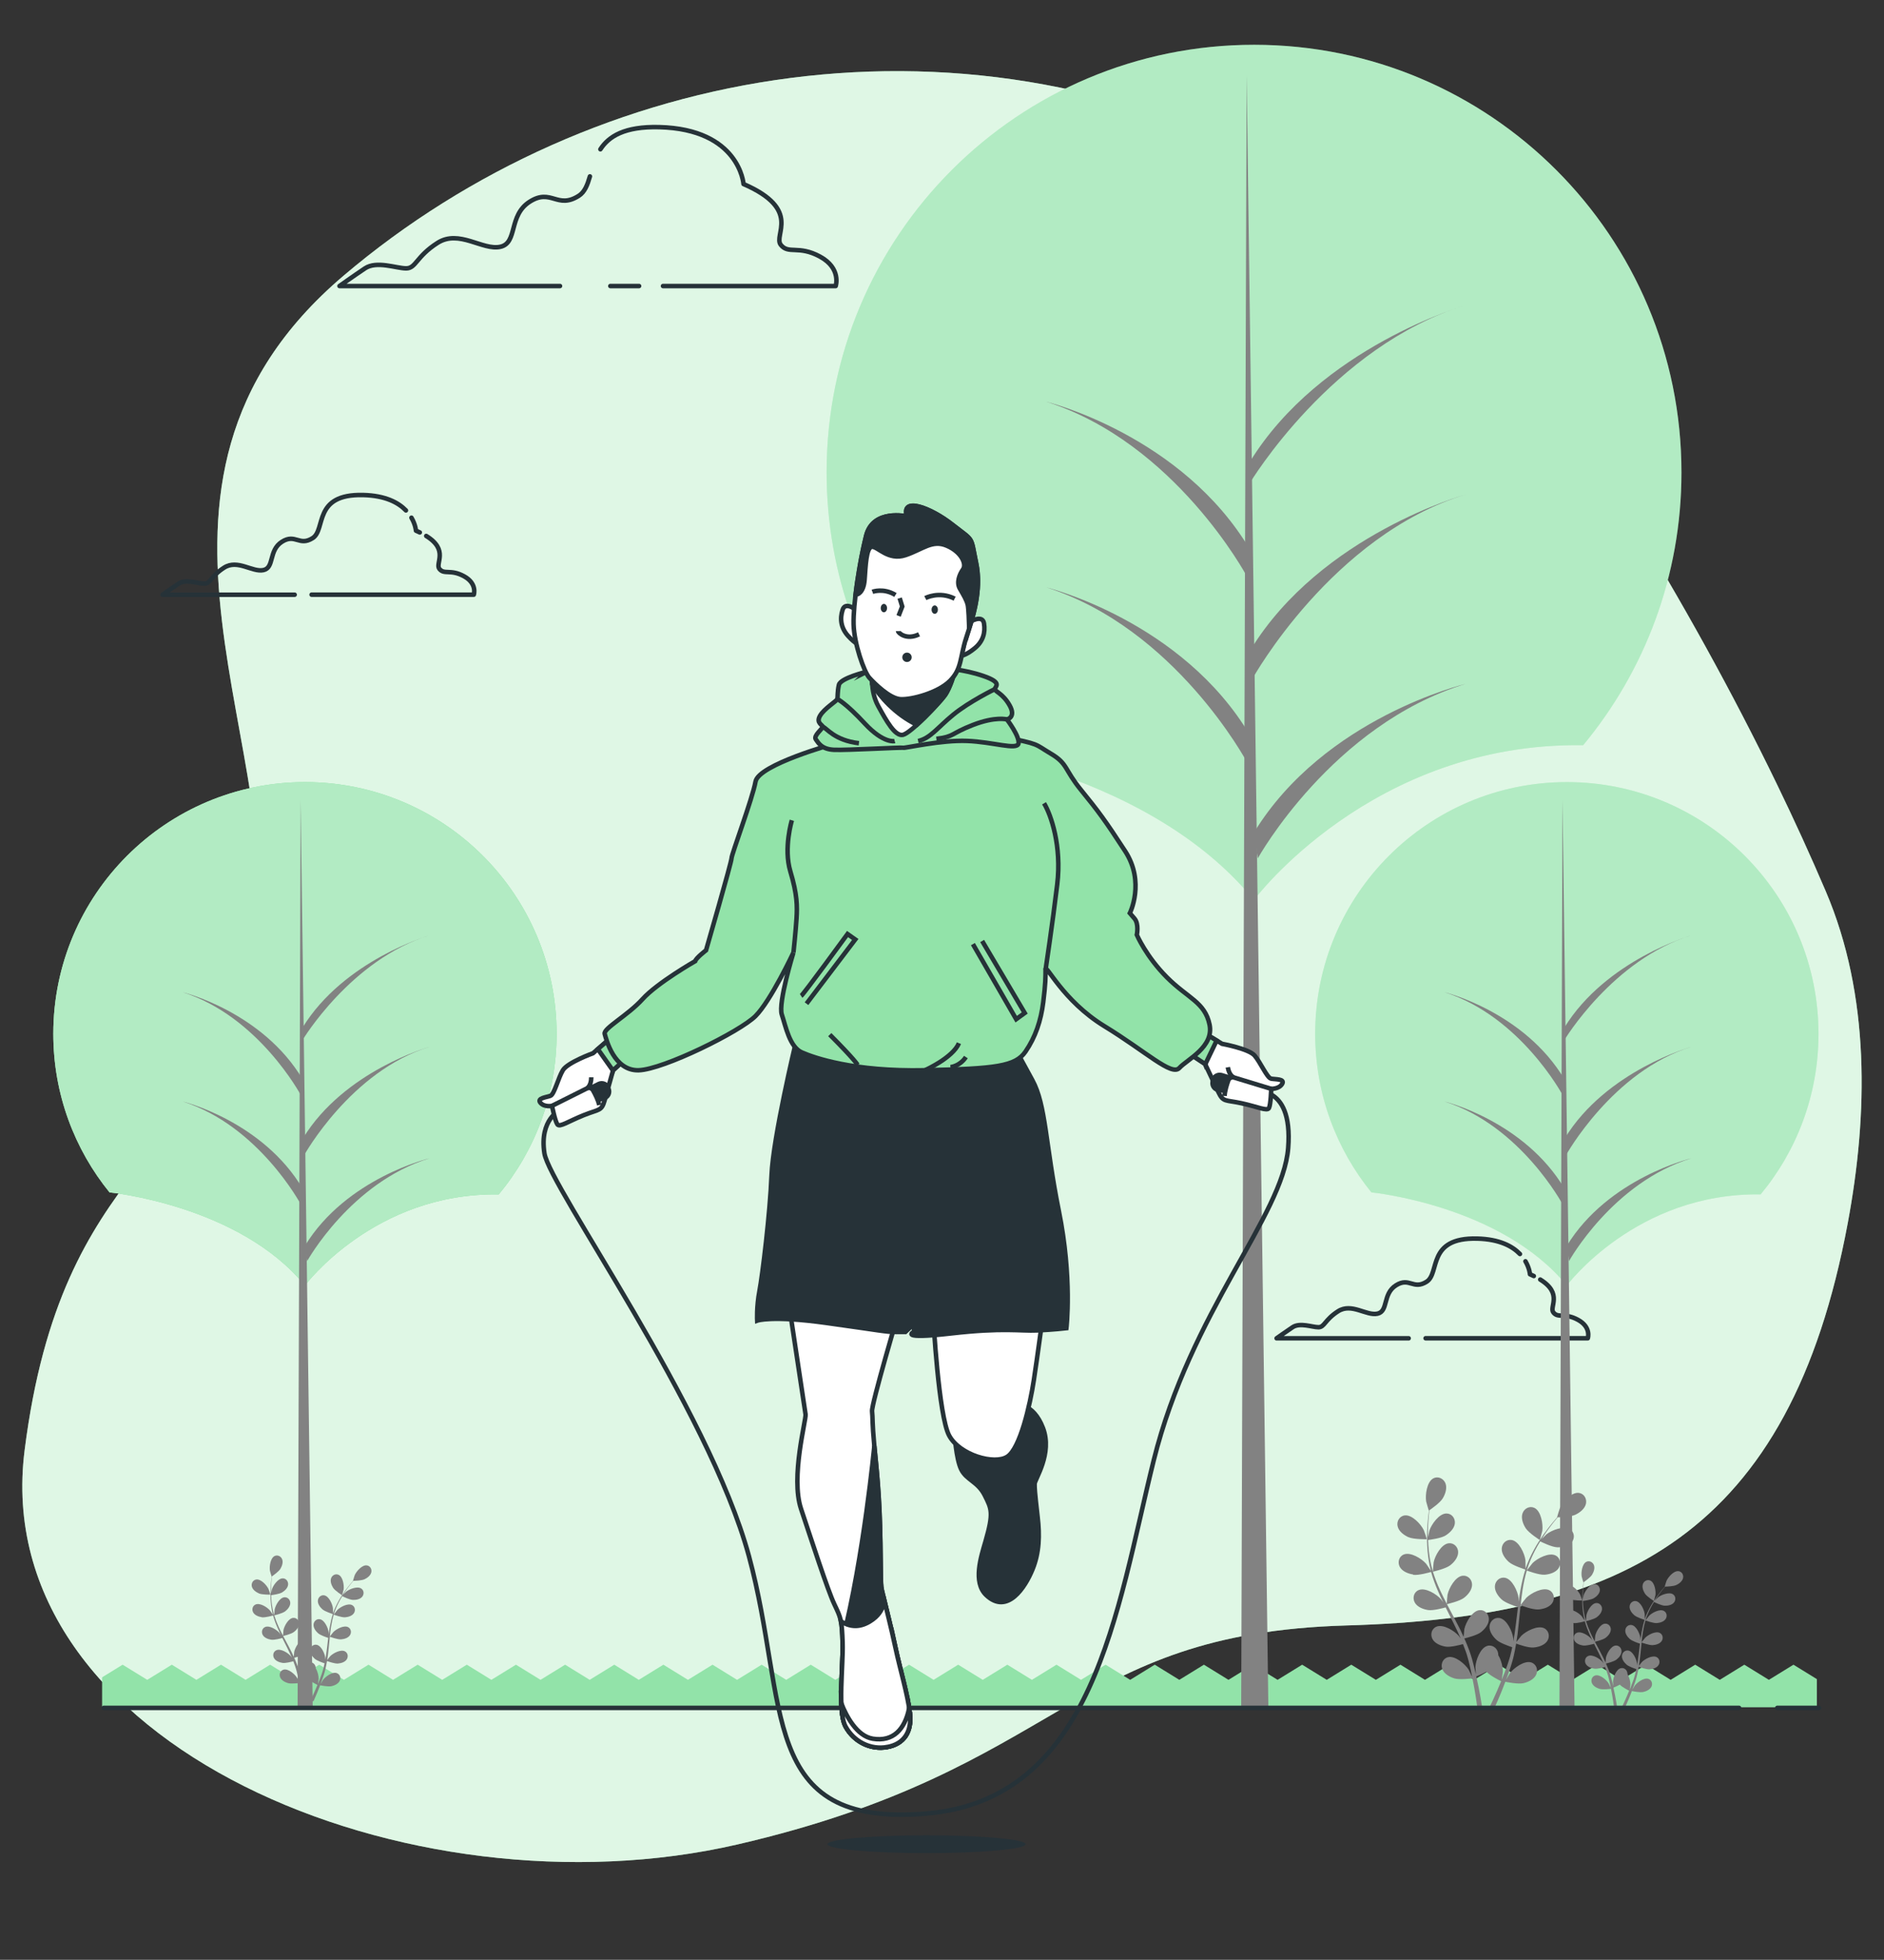 <?xml version="1.0" encoding="UTF-8"?><svg id="Character" xmlns="http://www.w3.org/2000/svg" viewBox="0 0 417 433.64"><rect x="0" y="0" width="417" height="433.64" fill="#333333" stroke="none"/><defs><style>.cls-1,.cls-2,.cls-3,.cls-4{stroke-miterlimit:10;}.cls-1,.cls-2,.cls-3,.cls-4,.cls-5{stroke:#263238;}.cls-1,.cls-6,.cls-7{fill:#fff;}.cls-2,.cls-8{fill:#263238;}.cls-3,.cls-9{fill:#92e3a9;}.cls-6{opacity:.3;}.cls-7{opacity:.7;}.cls-10{fill:#828282;}.cls-4,.cls-5{fill:none;}.cls-5{stroke-linecap:round;stroke-linejoin:round;}</style></defs><path class="cls-9" d="m393.38,173.69c-9.95-20.55-21.29-40.95-33.06-60.03-18.23-29.55-42.09-57.25-73.32-74.72C214.55-1.58,131.1,14.28,76.07,60.98c-55.03,46.7-10.09,106.61-20.18,151.54-10.09,44.93-42.19,43.17-50.44,108.37-8.25,65.2,85.29,103.97,157.74,87.23,72.45-16.74,73.37-46.7,134.81-48.46,61.45-1.76,98.13-20.26,110.97-88.99,4.51-24.15,4.99-50.39-4.86-73.46-3.34-7.82-6.93-15.68-10.73-23.52Z"/><path class="cls-7" d="m393.38,173.69c-9.95-20.55-21.29-40.95-33.06-60.03-18.23-29.55-42.09-57.25-73.32-74.72C214.55-1.58,131.1,14.28,76.07,60.98c-55.03,46.7-10.09,106.61-20.18,151.54-10.09,44.93-42.19,43.17-50.44,108.37-8.25,65.2,85.29,103.97,157.74,87.23,72.45-16.74,73.37-46.7,134.81-48.46,61.45-1.76,98.13-20.26,110.97-88.99,4.51-24.15,4.99-50.39-4.86-73.46-3.34-7.82-6.93-15.68-10.73-23.52Z"/><polygon class="cls-9" points="402.14 377.76 402.14 371.53 396.96 368.34 391.52 371.69 386.08 368.34 380.65 371.69 375.21 368.34 369.78 371.69 364.34 368.34 358.9 371.69 353.47 368.34 348.03 371.69 342.59 368.34 337.15 371.69 331.72 368.34 326.28 371.69 320.84 368.34 315.4 371.69 309.97 368.34 304.53 371.69 299.09 368.34 293.66 371.69 288.22 368.34 282.78 371.69 277.34 368.34 271.91 371.69 266.47 368.34 261.03 371.69 255.59 368.34 250.15 371.69 244.71 368.34 239.27 371.69 233.84 368.34 228.4 371.69 222.96 368.34 217.52 371.69 212.08 368.34 206.64 371.69 201.21 368.34 195.77 371.69 190.33 368.34 184.89 371.69 179.45 368.34 174.02 371.69 168.58 368.34 163.14 371.69 157.71 368.34 152.27 371.69 146.83 368.34 141.39 371.69 135.96 368.34 130.52 371.69 125.08 368.34 119.64 371.69 114.2 368.34 108.76 371.69 103.32 368.34 97.88 371.69 92.44 368.34 87 371.69 81.56 368.34 76.12 371.69 70.67 368.34 65.23 371.69 59.79 368.34 54.36 371.69 48.91 368.34 43.47 371.69 38.03 368.34 32.59 371.69 27.14 368.34 22.6 371.13 22.6 377.76 402.14 377.76"/><path class="cls-10" d="m311.77,340.13c1.17.51,4.05.45,4.05.45.03,0-.62-1.88-.67-1.99-.63-1.32-2.62-3.5-4.25-3.28-1.17.16-1.82,1.33-1.55,2.43.27,1.12,1.42,1.96,2.42,2.4Z"/><path class="cls-10" d="m312.76,348.45c1.22.18,3.78-.57,3.99-.63.4,1.44.94,2.88,1.56,4.3.35.82.73,1.63,1.13,2.44-.23-.34-.45-.65-.48-.69-.96-1.11-3.45-2.68-4.96-2.04-1.09.46-1.4,1.76-.86,2.75.56,1.01,1.89,1.51,2.97,1.67,1.1.16,3.29-.43,3.87-.59.15.31.3.62.46.93.74,1.48,1.49,2.95,2.18,4.42.24.52.46,1.03.69,1.55-.21-.3-.39-.56-.42-.59-.96-1.11-3.45-2.68-4.96-2.04-1.09.46-1.4,1.76-.86,2.75.56,1.01,1.89,1.51,2.97,1.67,1.05.15,3.08-.37,3.77-.57.21.54.42,1.07.61,1.6.12.36.25.71.35,1.08.1.37.2.73.3,1.09.17.7.35,1.42.49,2.11.11.48.2.93.29,1.39-.24-.52-.72-1.52-.77-1.6-.78-1.24-3.01-3.17-4.59-2.77-1.14.29-1.65,1.53-1.27,2.59.4,1.09,1.64,1.78,2.68,2.1,1.15.35,3.69.03,4.01-.01.15.76.29,1.5.42,2.2.27,1.55.48,2.94.64,4.11h1.07c-.19-1.22-.43-2.66-.76-4.29-.15-.77-.33-1.6-.52-2.44.19-.08,1.28-.52,2.24-1.05.84.91,2.98,1.97,3.26,2.1-.29.72-.58,1.41-.87,2.07-.59,1.37-1.16,2.58-1.66,3.61h1.16c.43-.95.9-2.03,1.39-3.23.3-.73.61-1.51.91-2.32.31.06,2.83.58,4,.31,1.06-.24,2.35-.84,2.83-1.9.47-1.03.05-2.3-1.07-2.68-1.55-.52-3.92,1.24-4.79,2.42-.05.07-.52.88-.81,1.4.12-.33.25-.65.37-.99.25-.67.48-1.36.72-2.09.11-.36.21-.72.32-1.08.12-.36.19-.75.29-1.13.21-.89.38-1.79.53-2.71.59.22,2.7.95,3.8.87,1.09-.08,2.45-.48,3.09-1.44.62-.95.4-2.27-.65-2.81-1.45-.75-4.06.63-5.1,1.66-.06.06-.72.89-1.08,1.35.09-.55.18-1.1.25-1.67.2-1.62.35-3.27.52-4.92.05-.5.1-1.01.16-1.51.21.08,2.7,1.01,3.93.92,1.09-.08,2.46-.48,3.09-1.44.62-.95.4-2.27-.65-2.81-1.45-.75-4.06.63-5.1,1.66-.08.08-1.03,1.26-1.25,1.58.12-1.11.24-2.21.41-3.29.23-1.49.54-2.94.94-4.32.1.04,2.69,1.02,3.95.93,1.09-.08,2.46-.48,3.09-1.44.62-.95.4-2.27-.65-2.81-1.45-.75-4.06.63-5.1,1.66-.08.08-1.1,1.36-1.27,1.6.02-.08.04-.17.07-.25.45-1.47,1.07-2.84,1.71-4.09.37-.73.77-1.4,1.17-2.05.46.23,2.6,1.27,3.74,1.31,1.09.04,2.49-.2,3.23-1.1.72-.87.64-2.21-.34-2.86-1.36-.91-4.11.18-5.25,1.09-.06.05-.64.62-1.05,1.05.19-.29.37-.59.55-.87.68-1.03,1.38-1.93,1.99-2.73.36-.45.68-.85,1-1.22.57-.01,2.89-.08,3.9-.56.99-.46,2.12-1.33,2.36-2.46.23-1.11-.45-2.26-1.62-2.38-1.63-.18-3.56,2.05-4.16,3.39-.05.12-.65,2.01-.62,2.01,0,0,.03,0,.03,0-.31.35-.63.73-.98,1.15-.64.78-1.35,1.67-2.06,2.69-.71,1.02-1.46,2.14-2.13,3.4-.68,1.26-1.33,2.62-1.82,4.1,0,.02,0,.04-.01.05,0-.48-.01-1.82-.03-1.92-.19-1.45-1.4-4.14-3.01-4.44-1.16-.21-2.14.69-2.23,1.82-.09,1.15.74,2.3,1.56,3.03.92.82,3.47,1.61,3.67,1.68-.45,1.42-.8,2.91-1.08,4.45-.16.88-.29,1.76-.41,2.65,0-.41-.01-.79-.02-.84-.19-1.45-1.4-4.14-3.01-4.44-1.16-.21-2.14.69-2.23,1.82-.09,1.15.74,2.3,1.55,3.03.83.74,2.99,1.46,3.56,1.64-.04.34-.09.68-.13,1.03-.2,1.64-.38,3.28-.62,4.89-.08.57-.18,1.12-.28,1.67,0-.37-.01-.68-.02-.73-.19-1.45-1.4-4.14-3.01-4.44-1.16-.21-2.14.69-2.23,1.82-.09,1.15.74,2.3,1.56,3.03.79.7,2.78,1.39,3.46,1.61-.12.56-.24,1.13-.38,1.67-.1.37-.18.73-.31,1.09-.12.36-.23.72-.35,1.08-.25.68-.5,1.37-.75,2.03-.18.46-.35.89-.53,1.32.09-.56.24-1.66.24-1.76.02-.97-.32-2.55-1.01-3.66,0-.14,0-.29-.03-.43-.18-1.12-1.23-1.95-2.37-1.64-1.58.42-2.58,3.2-2.66,4.66,0,.09.05,1.03.1,1.62-.08-.34-.15-.68-.24-1.03-.17-.7-.35-1.39-.55-2.14-.11-.36-.22-.72-.33-1.08-.1-.36-.25-.73-.38-1.11-.31-.86-.67-1.71-1.05-2.56.61-.15,2.78-.7,3.65-1.37.87-.66,1.78-1.75,1.78-2.91,0-1.13-.92-2.11-2.09-1.98-1.63.18-3.04,2.77-3.34,4.2-.02.09-.11,1.14-.16,1.72-.23-.51-.46-1.02-.71-1.53-.73-1.46-1.51-2.92-2.28-4.38-.24-.45-.47-.9-.7-1.34.22-.05,2.81-.65,3.78-1.4.87-.66,1.78-1.75,1.78-2.91,0-1.13-.92-2.11-2.09-1.98-1.63.18-3.04,2.77-3.34,4.2-.02.11-.16,1.62-.17,2.01-.51-.99-1.01-1.97-1.47-2.97-.63-1.37-1.17-2.75-1.6-4.13.1-.02,2.81-.64,3.81-1.4.87-.66,1.78-1.75,1.78-2.91,0-1.13-.92-2.11-2.09-1.98-1.63.18-3.04,2.77-3.33,4.2-.02.11-.17,1.74-.17,2.04-.03-.08-.06-.16-.08-.25-.44-1.47-.67-2.96-.83-4.36-.09-.81-.13-1.59-.16-2.36.52-.06,2.87-.38,3.84-.97.93-.57,1.97-1.55,2.09-2.69.12-1.13-.68-2.2-1.86-2.2-1.64,0-3.33,2.42-3.78,3.81-.02.08-.19.87-.3,1.45,0-.34-.02-.7-.02-1.03,0-1.24.08-2.37.16-3.37.05-.57.1-1.08.16-1.57.47-.33,2.37-1.66,2.95-2.62.57-.93,1.03-2.28.61-3.35-.42-1.05-1.62-1.64-2.67-1.1-1.45.75-1.84,3.68-1.6,5.12.02.12.57,2.04.6,2.02,0,0,.02-.02.03-.02-.06.46-.13.96-.19,1.5-.1,1-.2,2.14-.23,3.38-.03,1.24-.03,2.59.1,4.01.13,1.43.33,2.92.74,4.43,0,.02.01.03.02.05-.26-.4-1.02-1.51-1.08-1.59-.96-1.11-3.45-2.68-4.96-2.04-1.09.46-1.4,1.76-.86,2.75.56,1.01,1.89,1.51,2.97,1.67Z"/><path class="cls-10" d="m340.83,340.76s.52-1.91.54-2.03c.2-1.45-.26-4.36-1.73-5.08-1.06-.51-2.25.1-2.64,1.17-.4,1.09.11,2.42.7,3.33.7,1.08,3.13,2.61,3.13,2.61Z"/><path class="cls-10" d="m347.62,353.85c.75.33,2.57.28,2.57.28.02,0-.39-1.19-.43-1.27-.4-.84-1.67-2.22-2.69-2.08-.74.1-1.15.84-.99,1.54.17.71.9,1.24,1.54,1.52Z"/><path class="cls-10" d="m348.25,359.13c.77.11,2.4-.36,2.53-.4.26.91.59,1.83.99,2.73.22.52.47,1.03.71,1.55-.15-.22-.28-.41-.3-.44-.61-.7-2.19-1.7-3.15-1.29-.69.29-.89,1.12-.54,1.75.35.64,1.2.96,1.88,1.06.7.1,2.09-.27,2.46-.38.1.2.19.39.29.59.47.94.95,1.87,1.38,2.8.15.33.29.66.44.98-.13-.19-.24-.35-.26-.38-.61-.7-2.19-1.7-3.15-1.29-.69.29-.89,1.12-.54,1.75.35.64,1.2.96,1.88,1.06.66.1,1.96-.24,2.39-.36.13.34.27.68.38,1.02.07.23.16.45.22.69.07.23.13.46.19.69.11.44.22.9.31,1.34.07.3.13.59.18.88-.15-.33-.46-.96-.49-1.01-.49-.79-1.91-2.01-2.92-1.76-.73.18-1.05.97-.8,1.64.25.69,1.04,1.13,1.7,1.33.73.22,2.34.02,2.55,0,.1.48.19.95.26,1.4.17.98.3,1.86.4,2.61h.68c-.12-.77-.27-1.69-.48-2.72-.1-.49-.21-1.01-.33-1.55.12-.05.81-.33,1.42-.67.53.58,1.89,1.25,2.07,1.34-.19.46-.37.9-.55,1.31-.38.87-.73,1.64-1.05,2.29h.74c.27-.6.57-1.29.88-2.05.19-.46.38-.96.58-1.47.2.04,1.79.37,2.54.2.68-.15,1.49-.54,1.8-1.2.3-.65.03-1.46-.68-1.7-.98-.33-2.49.79-3.04,1.53-.03.04-.33.56-.52.89.08-.21.16-.41.23-.63.16-.43.3-.86.46-1.32.07-.23.14-.46.21-.69.07-.23.12-.48.18-.72.13-.56.24-1.14.34-1.72.38.14,1.72.6,2.41.55.69-.05,1.56-.3,1.96-.92.39-.6.25-1.44-.41-1.78-.92-.48-2.58.4-3.24,1.06-.04.04-.46.56-.68.85.06-.35.11-.7.16-1.06.13-1.03.23-2.08.33-3.12.03-.32.07-.64.1-.96.13.05,1.71.64,2.49.58.69-.05,1.56-.3,1.96-.92.39-.6.25-1.44-.41-1.78-.92-.48-2.58.4-3.24,1.06-.05.05-.65.8-.8,1,.07-.7.15-1.4.26-2.09.15-.95.34-1.87.6-2.74.06.02,1.71.65,2.51.59.69-.05,1.56-.3,1.96-.92.39-.6.25-1.44-.41-1.78-.92-.48-2.58.4-3.24,1.06-.05.05-.7.86-.81,1.02.02-.05.03-.11.04-.16.29-.93.68-1.8,1.09-2.6.24-.46.49-.89.74-1.3.3.15,1.65.81,2.37.83.69.03,1.58-.13,2.05-.7.46-.56.41-1.4-.21-1.82-.87-.57-2.61.12-3.33.69-.04.03-.4.4-.67.66.12-.18.24-.38.35-.55.43-.65.87-1.23,1.27-1.73.23-.28.43-.54.63-.77.36,0,1.83-.05,2.48-.35.63-.29,1.34-.84,1.5-1.56.15-.7-.28-1.43-1.03-1.51-1.03-.11-2.26,1.3-2.64,2.15-.03.07-.41,1.28-.39,1.28,0,0,.02,0,.02,0-.2.22-.4.46-.62.73-.4.5-.86,1.06-1.31,1.71-.45.65-.92,1.36-1.35,2.16-.43.8-.85,1.66-1.16,2.61,0,.01,0,.02,0,.03,0-.3,0-1.16-.02-1.22-.12-.92-.89-2.63-1.91-2.82-.74-.14-1.36.44-1.42,1.16-.06.73.47,1.46.99,1.92.58.52,2.2,1.02,2.33,1.06-.29.9-.51,1.85-.68,2.82-.1.56-.18,1.12-.26,1.68,0-.26,0-.5-.01-.53-.12-.92-.89-2.63-1.91-2.82-.74-.14-1.36.44-1.42,1.16-.06.73.47,1.46.99,1.92.52.47,1.9.93,2.26,1.04-.03.22-.06.43-.08.65-.12,1.04-.24,2.08-.39,3.1-.05.36-.12.71-.18,1.06,0-.23,0-.43-.01-.46-.12-.92-.89-2.63-1.91-2.82-.74-.14-1.36.44-1.42,1.16-.06.73.47,1.46.99,1.92.5.45,1.76.88,2.19,1.02-.08.36-.15.72-.24,1.06-.07.23-.11.46-.19.69-.07.23-.15.46-.22.68-.16.43-.31.87-.48,1.29-.11.29-.22.56-.33.84.06-.36.15-1.06.15-1.12.01-.62-.2-1.62-.64-2.32,0-.09,0-.18-.02-.27-.11-.71-.78-1.24-1.5-1.04-1,.27-1.64,2.03-1.69,2.96,0,.05.03.65.06,1.03-.05-.22-.1-.43-.15-.66-.11-.44-.22-.88-.35-1.36-.07-.23-.14-.46-.21-.69-.06-.23-.16-.47-.24-.7-.2-.54-.43-1.08-.67-1.62.39-.09,1.76-.44,2.32-.87.55-.42,1.13-1.11,1.13-1.85,0-.72-.58-1.34-1.33-1.26-1.03.11-1.93,1.76-2.12,2.67-.01.06-.07.72-.1,1.09-.15-.32-.29-.65-.45-.97-.46-.93-.96-1.86-1.45-2.78-.15-.28-.3-.57-.45-.85.14-.03,1.78-.41,2.4-.89.55-.42,1.13-1.11,1.13-1.85,0-.72-.58-1.34-1.33-1.26-1.03.11-1.93,1.76-2.12,2.67-.01.07-.1,1.03-.11,1.27-.33-.63-.64-1.25-.93-1.88-.4-.87-.74-1.75-1.01-2.62.06-.01,1.78-.4,2.42-.89.55-.42,1.13-1.11,1.13-1.85,0-.72-.58-1.34-1.33-1.26-1.03.11-1.93,1.76-2.12,2.67-.01.07-.11,1.1-.11,1.29-.02-.05-.04-.1-.05-.16-.28-.94-.43-1.88-.53-2.77-.06-.52-.08-1.01-.1-1.5.33-.04,1.82-.24,2.44-.61.59-.36,1.25-.98,1.32-1.71.07-.71-.43-1.4-1.18-1.4-1.04,0-2.11,1.54-2.4,2.42-.02.05-.12.55-.19.92,0-.22-.01-.44-.01-.65,0-.79.05-1.5.1-2.14.03-.36.07-.69.1-.99.3-.21,1.5-1.05,1.87-1.66.36-.59.66-1.45.39-2.13-.26-.67-1.03-1.04-1.69-.7-.92.48-1.17,2.34-1.01,3.25.01.08.36,1.29.38,1.28,0,0,.01-.01.02-.01-.04.29-.08.61-.12.95-.06.64-.13,1.36-.15,2.15-.02.79-.02,1.64.06,2.55.08.9.21,1.85.47,2.81,0,.01,0,.02.01.03-.16-.26-.64-.96-.69-1.01-.61-.7-2.19-1.7-3.15-1.29-.69.29-.89,1.12-.54,1.75.35.64,1.2.96,1.88,1.06Z"/><path class="cls-10" d="m366.07,354.25s.33-1.21.34-1.29c.13-.92-.17-2.77-1.1-3.22-.67-.33-1.43.07-1.67.74-.25.69.07,1.53.44,2.12.44.68,1.99,1.65,1.99,1.66Z"/><path class="cls-10" d="m57.28,352.56c.75.33,2.57.28,2.57.28.02,0-.39-1.19-.43-1.27-.4-.84-1.67-2.22-2.69-2.08-.74.1-1.15.84-.99,1.54.17.71.9,1.24,1.54,1.52Z"/><path class="cls-10" d="m57.91,357.85c.77.11,2.4-.36,2.53-.4.26.91.59,1.83.99,2.73.22.52.47,1.03.71,1.55-.15-.22-.28-.41-.3-.44-.61-.7-2.19-1.7-3.15-1.29-.69.29-.89,1.12-.54,1.75.35.64,1.2.96,1.88,1.06.7.1,2.09-.27,2.46-.38.1.2.19.39.29.59.47.94.95,1.87,1.38,2.8.15.33.29.66.44.98-.13-.19-.24-.35-.26-.38-.61-.7-2.19-1.7-3.15-1.29-.69.29-.89,1.12-.54,1.75.35.64,1.2.96,1.88,1.06.66.1,1.96-.24,2.39-.36.13.34.27.68.38,1.02.07.23.16.45.22.69.06.23.13.46.19.69.11.44.22.9.31,1.34.07.3.13.59.18.88-.15-.33-.46-.96-.49-1.01-.49-.79-1.91-2.01-2.92-1.76-.73.18-1.05.97-.8,1.64.25.69,1.04,1.13,1.7,1.33.73.22,2.34.02,2.55,0,.1.48.19.95.26,1.4.17.98.3,1.86.4,2.61h.68c-.12-.77-.27-1.69-.48-2.72-.1-.49-.21-1.01-.33-1.55.12-.05.81-.33,1.42-.67.53.58,1.89,1.25,2.07,1.34-.19.46-.37.9-.55,1.31-.38.87-.73,1.64-1.05,2.29h.74c.27-.6.57-1.29.88-2.05.19-.46.38-.96.58-1.47.2.04,1.79.37,2.54.2.68-.15,1.49-.54,1.8-1.2.3-.65.03-1.46-.68-1.7-.98-.33-2.49.79-3.04,1.53-.03.04-.33.56-.52.89.08-.21.16-.41.23-.63.16-.43.3-.86.46-1.32.07-.23.14-.46.21-.69.07-.23.12-.48.18-.72.13-.56.24-1.14.34-1.72.38.14,1.72.6,2.41.55.69-.05,1.56-.3,1.96-.92.39-.6.25-1.44-.41-1.78-.92-.48-2.58.4-3.24,1.06-.04.04-.46.56-.68.85.06-.35.11-.7.16-1.06.13-1.03.23-2.08.33-3.12.03-.32.07-.64.1-.96.13.05,1.71.64,2.49.58.69-.05,1.56-.3,1.96-.92.39-.6.25-1.44-.41-1.78-.92-.48-2.58.4-3.24,1.06-.05.05-.65.8-.8,1,.07-.7.15-1.4.26-2.09.15-.95.34-1.87.6-2.74.06.02,1.71.65,2.51.59.69-.05,1.56-.3,1.96-.92.39-.6.25-1.44-.41-1.78-.92-.48-2.58.4-3.24,1.06-.05.05-.7.86-.81,1.02.02-.05.03-.11.04-.16.29-.93.68-1.8,1.09-2.6.24-.46.49-.89.74-1.3.3.15,1.65.81,2.37.83.69.03,1.58-.13,2.05-.7.46-.56.41-1.4-.21-1.82-.87-.57-2.61.12-3.33.69-.04.03-.4.4-.67.66.12-.18.24-.38.35-.55.43-.65.87-1.23,1.27-1.73.23-.28.43-.54.63-.77.36,0,1.83-.05,2.48-.35.63-.29,1.34-.84,1.5-1.56.15-.7-.28-1.43-1.03-1.51-1.03-.11-2.26,1.3-2.64,2.15-.03.07-.41,1.28-.39,1.28,0,0,.02,0,.02,0-.2.22-.4.46-.62.73-.4.5-.86,1.06-1.31,1.71-.45.65-.92,1.36-1.35,2.16-.43.8-.85,1.66-1.16,2.61,0,.01,0,.02,0,.03,0-.3,0-1.16-.02-1.22-.12-.92-.89-2.63-1.91-2.82-.74-.14-1.36.44-1.42,1.16-.06.73.47,1.46.99,1.92.58.52,2.2,1.02,2.33,1.06-.29.9-.51,1.85-.68,2.82-.1.56-.18,1.12-.26,1.68,0-.26,0-.5-.01-.53-.12-.92-.89-2.63-1.91-2.82-.74-.14-1.36.44-1.42,1.16-.06.73.47,1.46.99,1.92.52.47,1.89.93,2.26,1.04-.03.22-.06.43-.08.65-.12,1.04-.24,2.08-.39,3.1-.05.36-.12.71-.18,1.06,0-.23,0-.43-.01-.46-.12-.92-.89-2.63-1.91-2.82-.74-.14-1.36.44-1.42,1.16-.06.73.47,1.46.99,1.92.5.45,1.76.88,2.19,1.02-.08.36-.15.72-.24,1.06-.07.23-.11.46-.19.69-.07.23-.15.46-.22.68-.16.43-.31.87-.48,1.29-.11.29-.22.56-.33.84.06-.36.15-1.06.15-1.12.01-.62-.2-1.62-.64-2.32,0-.09,0-.18-.02-.27-.11-.71-.78-1.24-1.5-1.04-1,.27-1.64,2.03-1.69,2.96,0,.05.03.65.06,1.03-.05-.22-.1-.43-.15-.66-.11-.44-.22-.88-.35-1.36-.07-.23-.14-.46-.21-.69-.06-.23-.16-.47-.24-.7-.2-.54-.43-1.08-.67-1.62.39-.09,1.76-.44,2.32-.87.55-.42,1.13-1.11,1.13-1.85,0-.72-.58-1.34-1.33-1.26-1.03.11-1.93,1.76-2.12,2.67-.01.06-.07.72-.1,1.09-.15-.32-.29-.65-.45-.97-.46-.93-.96-1.86-1.45-2.78-.15-.28-.3-.57-.45-.85.14-.03,1.78-.41,2.4-.89.55-.42,1.13-1.11,1.13-1.85,0-.72-.58-1.34-1.33-1.26-1.03.11-1.93,1.76-2.12,2.67-.01.07-.1,1.03-.11,1.27-.33-.63-.64-1.25-.93-1.88-.4-.87-.74-1.75-1.01-2.62.06-.01,1.78-.41,2.42-.89.55-.42,1.13-1.11,1.13-1.85,0-.72-.58-1.34-1.33-1.26-1.03.11-1.93,1.76-2.12,2.67-.01.07-.11,1.1-.11,1.29-.02-.05-.04-.1-.05-.16-.28-.94-.43-1.88-.53-2.77-.06-.52-.08-1.01-.1-1.5.33-.04,1.82-.24,2.44-.61.59-.36,1.25-.98,1.32-1.71.07-.71-.43-1.4-1.18-1.4-1.04,0-2.11,1.54-2.4,2.42-.02.05-.12.55-.19.92,0-.22-.01-.44-.01-.65,0-.79.05-1.5.1-2.14.03-.36.07-.69.1-.99.3-.21,1.5-1.06,1.87-1.66.36-.59.66-1.45.39-2.13-.26-.67-1.03-1.04-1.69-.7-.92.48-1.17,2.33-1.01,3.25.01.08.36,1.29.38,1.28,0,0,.01-.01.02-.01-.04.29-.08.61-.12.95-.06.64-.13,1.36-.15,2.15-.02.79-.02,1.64.06,2.55.08.9.21,1.85.47,2.81,0,.01,0,.02.01.03-.16-.26-.64-.96-.69-1.01-.61-.7-2.19-1.7-3.15-1.29-.69.29-.89,1.12-.54,1.75.35.64,1.2.96,1.88,1.06Z"/><path class="cls-10" d="m75.72,352.97s.33-1.21.34-1.29c.13-.92-.17-2.77-1.1-3.22-.67-.33-1.43.07-1.67.74-.25.69.07,1.53.44,2.12.44.68,1.99,1.65,1.99,1.66Z"/><path class="cls-5" d="m89.85,112.94c-1.65-1.71-4.51-3.29-9.48-3.41-11.16-.27-8.17,7.62-11.16,9.53-2.99,1.91-3.81-1.09-6.81.82-2.99,1.91-1.63,5.72-4.08,6.26-2.45.54-5.72-2.45-8.71-.54-2.99,1.91-2.99,3.54-4.36,3.54s-4.08-1.09-5.72,0c-1.63,1.09-3.54,2.45-3.54,2.45h29.23"/><path class="cls-5" d="m92.92,117.81c-.27-.13-.55-.26-.85-.39,0,0-.09-1.31-1-2.87"/><path class="cls-5" d="m68.97,131.58h35.9s.82-2.45-2.18-4.08c-2.99-1.63-4.36-.27-5.44-1.63-.97-1.21,2.16-4.15-2.91-7.28"/><path class="cls-5" d="m336.42,277.47c-1.65-1.71-4.51-3.29-9.48-3.41-11.16-.27-8.17,7.62-11.16,9.53-2.99,1.91-3.81-1.09-6.81.82-2.99,1.91-1.63,5.72-4.08,6.26-2.45.54-5.72-2.45-8.71-.54-2.99,1.91-2.99,3.54-4.36,3.54s-4.08-1.09-5.72,0c-1.63,1.09-3.54,2.45-3.54,2.45h29.23"/><path class="cls-5" d="m339.49,282.34c-.27-.13-.55-.26-.85-.39,0,0-.09-1.31-1-2.87"/><path class="cls-5" d="m315.54,296.11h35.9s.82-2.45-2.18-4.08c-2.99-1.63-4.36-.27-5.44-1.63-.97-1.21,2.16-4.15-2.91-7.28"/><path class="cls-5" d="m146.75,63.29h38.22s1.3-3.91-3.47-6.51c-4.78-2.6-6.95-.43-8.68-2.6-1.74-2.17,4.78-7.81-8.25-13.46,0,0-.87-12.15-18.67-12.59-7.68-.19-11.16,2.05-13.01,4.9"/><line class="cls-5" x1="135.09" y1="63.29" x2="141.45" y2="63.29"/><path class="cls-5" d="m130.57,39.03c-.54,1.85-1.13,3.45-2.47,4.3-4.78,3.04-6.08-1.74-10.85,1.3-4.78,3.04-2.6,9.12-6.51,9.98-3.91.87-9.12-3.91-13.89-.87-4.77,3.04-4.77,5.64-6.95,5.64s-6.51-1.74-9.12,0c-2.6,1.74-5.64,3.91-5.64,3.91h48.81"/><path class="cls-9" d="m24.31,263.84s28.65,2.83,43.18,20.6c0,0,15.34-20.58,42.9-20.16,8-9.64,12.81-22.02,12.81-35.52.01-30.76-24.92-55.7-55.68-55.71-30.76-.01-55.7,24.92-55.72,55.68,0,13.33,4.68,25.57,12.49,35.16v-.05Z"/><path class="cls-9" d="m24.31,263.84s28.65,2.83,43.18,20.6c0,0,15.34-20.58,42.9-20.16,8-9.64,12.81-22.02,12.81-35.52.01-30.76-24.92-55.7-55.68-55.71-30.76-.01-55.7,24.92-55.72,55.68,0,13.33,4.68,25.57,12.49,35.16v-.05Z"/><path class="cls-6" d="m24.31,263.84s28.65,2.83,43.18,20.6c0,0,15.34-20.58,42.9-20.16,8-9.64,12.81-22.02,12.81-35.52.01-30.76-24.92-55.7-55.68-55.71-30.76-.01-55.7,24.92-55.72,55.68,0,13.33,4.68,25.57,12.49,35.16v-.05Z"/><polygon class="cls-10" points="69.22 378.15 66.54 176.97 65.87 378.15 69.22 378.15"/><path class="cls-10" d="m67.99,279.02s9.67-17.41,27.08-22.73c0,0-18.38,4.35-27.57,19.35l.48,3.39Z"/><path class="cls-10" d="m66.94,230.16s10.73-17.88,28.14-23.2c0,0-18.95,5.45-28.14,20.45v2.76Z"/><path class="cls-10" d="m67.32,255.6s10.35-18.65,27.76-23.97c0,0-18.82,5.22-28.01,20.21l.25,3.76Z"/><path class="cls-10" d="m66.56,242.27s-9.33-17.41-26.13-22.73c0,0,17.73,4.35,26.6,19.35l-.47,3.39Z"/><path class="cls-10" d="m66.56,266.45s-9.33-17.41-26.13-22.73c0,0,17.73,4.35,26.6,19.35l-.47,3.39Z"/><path class="cls-9" d="m303.61,263.84s28.65,2.83,43.18,20.6c0,0,15.34-20.58,42.9-20.16,8-9.64,12.81-22.02,12.81-35.52.01-30.76-24.92-55.7-55.68-55.71-30.76-.01-55.7,24.92-55.72,55.68,0,13.33,4.68,25.57,12.49,35.16v-.05Z"/><path class="cls-6" d="m303.61,263.84s28.65,2.83,43.18,20.6c0,0,15.34-20.58,42.9-20.16,8-9.64,12.81-22.02,12.81-35.52.01-30.76-24.92-55.7-55.68-55.71-30.76-.01-55.7,24.92-55.72,55.68,0,13.33,4.68,25.57,12.49,35.16v-.05Z"/><polygon class="cls-10" points="348.51 378.15 345.84 176.97 345.17 378.15 348.51 378.15"/><path class="cls-10" d="m347.29,279.02s9.67-17.41,27.08-22.73c0,0-18.38,4.35-27.57,19.35l.48,3.39Z"/><path class="cls-10" d="m346.23,230.16s10.73-17.88,28.14-23.2c0,0-18.95,5.45-28.14,20.45v2.76Z"/><path class="cls-10" d="m346.61,255.6s10.35-18.65,27.76-23.97c0,0-18.82,5.22-28.01,20.21l.25,3.76Z"/><path class="cls-10" d="m345.85,242.27s-9.33-17.41-26.13-22.73c0,0,17.73,4.35,26.6,19.35l-.47,3.39Z"/><path class="cls-10" d="m345.85,266.45s-9.33-17.41-26.13-22.73c0,0,17.73,4.35,26.6,19.35l-.47,3.39Z"/><path class="cls-9" d="m204.2,164.14s48.67,4.82,73.34,34.99c0,0,26.06-34.95,72.87-34.24,13.58-16.37,21.76-37.4,21.76-60.34.02-52.25-42.32-94.62-94.57-94.64-52.25-.02-94.62,42.32-94.64,94.57,0,22.65,7.95,43.44,21.22,59.73v-.08Z"/><path class="cls-6" d="m204.2,164.14s48.67,4.82,73.34,34.99c0,0,26.06-34.95,72.87-34.24,13.58-16.37,21.76-37.4,21.76-60.34.02-52.25-42.32-94.62-94.57-94.64-52.25-.02-94.62,42.32-94.64,94.57,0,22.65,7.95,43.44,21.22,59.73v-.08Z"/><polygon class="cls-10" points="280.74 378.15 275.93 16.58 274.72 378.15 280.74 378.15"/><path class="cls-10" d="m278.39,189.93s16.43-29.58,46.01-38.61c0,0-31.22,7.39-46.83,32.86l.82,5.75Z"/><path class="cls-10" d="m276.6,106.93s18.22-30.38,47.8-39.41c0,0-32.19,9.26-47.8,34.73v4.68Z"/><path class="cls-10" d="m277.24,150.13s17.58-31.68,47.16-40.72c0,0-31.98,8.87-47.58,34.33l.43,6.38Z"/><path class="cls-10" d="m275.96,127.49s-15.85-29.58-44.39-38.61c0,0,30.12,7.39,45.18,32.86l-.79,5.75Z"/><path class="cls-10" d="m275.96,168.57s-15.85-29.58-44.39-38.61c0,0,30.12,7.39,45.18,32.86l-.79,5.75Z"/><line class="cls-5" x1="393.38" y1="377.9" x2="402.61" y2="377.9"/><line class="cls-5" x1="22.96" y1="377.9" x2="384.92" y2="377.9"/><ellipse class="cls-8" cx="205.08" cy="408.06" rx="21.92" ry="1.97"/><path class="cls-4" d="m124.02,245.56s-4.69,2.11-3.52,9.62c1.17,7.5,36.35,56.28,45.26,89.12,8.91,32.83,1.88,60.04,39.16,56.99,37.29-3.05,42.21-45.03,50.42-78.09,8.21-33.07,28.61-54.17,29.78-69.18,1.17-15.01-8.44-12.43-8.44-12.43"/><path class="cls-1" d="m174.79,289.69s3.35,22.09,3.51,23.26c.17,1.17-3.35,13.89-1,20.91s5.86,17.9,7.36,21.08c1.51,3.18,1.67,3.51,1.84,8.53.17,5.02-1.17,15.23.67,18.57,1.84,3.35,5.52,5.19,9.2,4.52,3.68-.67,5.52-3.35,5.02-7.53-.5-4.18-2.18-9.7-3.18-14.39-1-4.68-2.01-8.53-2.68-11.38-.67-2.84-.5-1-.67-11.88-.17-10.88-.84-16.06-1.34-21.42-.5-5.35-.33-6.19-.5-7.7-.17-1.51,6.02-22.42,6.02-22.42l-24.43-1.84.17,1.67Z"/><path class="cls-2" d="m198.21,364.64c-1-4.68-2.01-8.53-2.68-11.38-.67-2.84-.5-1-.67-11.88-.17-10.88-.84-16.06-1.34-21.42,0,0-2.31,24.43-7.04,43.01,0,.16.01.32.02.49.17,5.02-1.17,15.23.67,18.57,1.84,3.35,5.52,5.19,9.2,4.52,3.68-.67,5.52-3.35,5.02-7.53s-2.18-9.7-3.18-14.39Z"/><path class="cls-1" d="m201.39,379.03c-.5-4.18-2.18-9.7-3.18-14.39-1-4.68-2.01-8.53-2.68-11.38,0,0,.84,3.18-3.01,5.52-2.56,1.56-4.67,1.04-6.39-.02.21,1.06.29,2.38.37,4.7.17,5.02-1.17,15.23.67,18.57,1.84,3.35,5.52,5.19,9.2,4.52,3.68-.67,5.52-3.35,5.02-7.53Z"/><path class="cls-1" d="m196.37,386.56c3.68-.67,5.52-3.35,5.02-7.53-.04-.34-.1-.7-.16-1.05-.94,4.67-3.55,7.47-8.04,6.74-3.58-.58-5.89-5.07-6.97-7.79.08,2.16.34,4.01.95,5.11,1.84,3.35,5.52,5.19,9.2,4.52Z"/><path class="cls-2" d="m211.26,316.96s.33,5.86,1.51,8.2c1.17,2.34,3.68,2.68,5.19,5.69s2.01,3.85.17,10.21c-.98,3.37-2.86,9.02.16,11.89,4.67,4.43,8.62-1.73,10.24-5.7,1.53-3.73,1.6-7.59,1.14-11.55-.67-5.86-.67-6.36-.67-7.36s4.02-6.69,1.84-12.38c-2.18-5.69-6.02-5.19-6.02-5.19,0,0-11.71-2.18-13.55,6.19Z"/><path class="cls-1" d="m206.57,291.53s1.17,21.75,3.51,26.1c2.34,4.35,10.04,6.53,12.88,4.68,2.84-1.84,5.02-11.38,5.86-16.9.84-5.52,1.84-13.05,1.84-13.05l-24.09-.84Z"/><path class="cls-2" d="m176.12,230.8s-5.02,20.91-5.35,29.28c-.33,8.37-2.01,22.09-2.68,25.6-.67,3.51-.5,6.53-.5,6.53,0,0,3.18-1.17,15.23.5,12.05,1.67,13.22,2.01,15.39,2.01h2.18l2.17-2.01-.33,2.01s-3.51,1.67,8.2.33c11.71-1.34,15.39-.5,19.07-.67,3.68-.17,6.53-.5,6.53-.5,0,0,1.34-11.04-1.67-25.93-3.01-14.89-2.84-23.42-5.86-28.94l-3.01-5.52s-23.26,1.17-31.79,1-16.4-3.18-16.4-3.18"/><path class="cls-1" d="m135.03,229.79l-3.77,3.25s-5.65,2.05-6.68,3.77c-1.03,1.71-1.88,5.31-2.74,5.65-.86.34-3.08.51-2.23,1.54.86,1.03,2.57.69,2.57.69,0,0,.68,3.42,1.2,4.11.51.68,2.4-.68,5.82-2.05,3.42-1.37,3.94-.86,4.62-3.25.68-2.4,1.88-6.68,1.88-6.68l2.4-2.23-3.08-4.79Z"/><path class="cls-3" d="m135.03,229.79l-2.71,2.34,3.37,4.77c.02-.05.03-.09.03-.09l2.4-2.23-3.08-4.79Z"/><path class="cls-4" d="m122.19,244.68l7.7-3.85c.49-.25,1.09-.07,1.36.41.48.85,1.17,2.19,1.38,3.27"/><path class="cls-2" d="m131.24,240.49l1.25-.63c.81-.41,1.8-.02,2.12.83l.11.29c.31.83-.14,1.76-1,2.01l-.91.27-1.57-2.77Z"/><path class="cls-4" d="m129.89,240.83s.98-.52.98-2.46"/><path class="cls-1" d="m266.23,228.38l4.26,2.58s5.91,1.08,7.21,2.6c1.3,1.52,2.74,4.92,3.64,5.11.9.19,3.12,0,2.45,1.15-.67,1.16-2.42,1.1-2.42,1.1,0,0-.1,3.49-.5,4.25-.39.76-2.48-.28-6.08-1.06-3.6-.78-4.03-.19-5.1-2.44-1.07-2.25-2.97-6.27-2.97-6.27l-2.73-1.8,2.24-5.24Z"/><path class="cls-3" d="m266.23,228.38l3.06,1.86-2.53,5.27c-.02-.05-.04-.09-.04-.09l-2.73-1.8,2.24-5.24Z"/><path class="cls-4" d="m281.38,240.93l-8.23-2.51c-.53-.16-1.09.12-1.28.63-.33.92-.78,2.36-.82,3.45"/><path class="cls-2" d="m271.75,238.31l-1.34-.41c-.87-.26-1.77.28-1.95,1.17l-.06.3c-.17.87.43,1.71,1.32,1.82l.95.11,1.09-2.99Z"/><path class="cls-4" d="m273.14,238.42s-1.06-.35-1.38-2.27"/><path class="cls-3" d="m184.64,164.57s-16.73,4.61-17.41,8.37c-.68,3.77-5.31,16.09-5.31,16.95s-5.65,20.38-5.65,20.38c0,0-2.23,1.71-2.4,2.4,0,0-8.39,4.79-11.64,8.39-3.25,3.6-8.73,6.51-8.39,7.7.34,1.2,2.05,8.22,7.53,8.05,5.48-.17,22.43-8.56,25.85-11.99,3.42-3.42,8.39-14.04,8.39-14.04,0,0-3.42,11.13-2.57,13.7.86,2.57,1.71,7.19,4.45,8.39,2.74,1.2,11.47,4.28,27.22,3.94,15.75-.34,20.03-.86,22.26-4.11,2.23-3.25,3.42-6.85,3.94-10.96.51-4.11.51-5.65.51-7.19s3.77,6.85,13.01,12.5c9.25,5.65,14.9,11.13,16.61,9.25,1.71-1.88,7.7-4.62,6.68-9.59-1.03-4.97-4.79-5.82-9.42-10.44-4.62-4.62-6.68-9.42-6.68-9.42,0,0,.51-2.4-.51-3.6l-1.03-1.2s3.42-6.85-1.03-13.7c-4.45-6.85-5.99-8.9-9.76-13.53-3.77-4.62-2.91-5.82-6.68-8.05-3.77-2.23-2.23-2.05-10.79-3.77-8.56-1.71-10.82-.31-22.02-.41-11.2-.1-15.18,1.97-15.18,1.97Z"/><path class="cls-4" d="m231.43,214.55s1.54-10.27,2.57-18.83c1.03-8.56-1.37-15.41-2.91-17.98"/><path class="cls-4" d="m175.27,181.5s-1.88,6.16-.34,11.3c1.54,5.14,1.54,7.71,1.37,10.44-.17,2.74-.68,7.53-.68,7.53"/><path class="cls-4" d="m177.32,220.37c.51-.34,10.27-13.7,10.27-13.7l1.71,1.2-10.79,14.21"/><polyline class="cls-4" points="215.34 208.9 224.92 225.51 226.81 224.14 217.39 208.21"/><path class="cls-4" d="m189.82,235.61s-.68-1.2-6.16-6.68"/><path class="cls-4" d="m204.72,236.81s6.16-2.74,7.53-5.99"/><path class="cls-4" d="m210.37,236.12s2.05-.17,3.42-2.23"/><path class="cls-3" d="m191.82,148.64s-5.8,1.39-6.14,2.9c-.35,1.51-.23,2.67-.35,3.13-.12.46-2.9,2.09-3.83,3.71-.93,1.62.58,1.97.58,2.43s-2.09,1.97-1.51,2.78c.58.81,1.28,2.2,4.06,2.32,2.78.12,14.84-.58,15.3-.46.46.12,8.35-1.74,14.14-1.51,5.8.23,11.01,2.09,11.36.58.35-1.51-2.55-5.33-2.55-5.33,0,0,2.09-.46.58-3.13-1.51-2.67-3.25-3.01-3.25-3.59s1.85-1.39-2.55-2.9c-4.4-1.51-8.58-1.74-10.9-1.85-2.32-.12-12.4-.35-12.4-.35l-2.55,1.28Z"/><path class="cls-4" d="m220.22,152.47s-5.67,2.75-9.23,5.67c-3.56,2.91-5.02,5.18-7.77,5.83"/><path class="cls-4" d="m222.89,159.19s-2.51-.73-7.53,1.21c-5.02,1.94-4.05,2.59-8.1,3.08"/><path class="cls-4" d="m185.33,154.67s1.86.87,6.07,5.41c4.21,4.53,6.64,3.89,6.64,3.89"/><path class="cls-4" d="m182.09,160.81c.89.24,2.51,2.99,8.02,3.64"/><path class="cls-1" d="m193.1,148.8s-.58,4.06,1.28,7.42c1.85,3.36,3.71,6.72,5.45,6.38,1.74-.35,8-6.95,9.27-8.69,1.27-1.74,2.2-5.22,2.2-5.22,0,0-10.66,5.22-18.2.12Z"/><path class="cls-2" d="m211.3,148.69s-10.66,5.22-18.2.12c0,0-.15,1.08-.05,2.57,1.67,2.69,5.03,6.63,9.89,8.99,2.42-2.19,5.33-5.34,6.15-6.47,1.28-1.74,2.2-5.22,2.2-5.22Z"/><path class="cls-1" d="m189.75,135.17s-2.58-2.27-3.24-.26c-.66,2.01-.39,4.05,1.22,5.82,1.6,1.77,2.62,2.04,2.62,2.04l-.59-7.6Z"/><path class="cls-1" d="m214.54,137.68s2.9-1.85,3.25.23c.35,2.09-.23,4.06-2.09,5.56-1.85,1.51-2.9,1.62-2.9,1.62l1.74-7.42Z"/><path class="cls-1" d="m200.75,114.26s-7.53-1.74-9.04,4.29c-1.51,6.03-2.9,15.3-2.78,19.59s2.32,10.55,3.48,11.82c1.16,1.27,4.52,4.64,6.95,4.75,2.43.12,8.23-1.39,10.9-4.06,2.67-2.67,2.2-5.22,3.59-9.5,1.39-4.29,3.48-10.43,2.2-16.58-1.28-6.14-.35-4.64-5.22-8.46-4.87-3.83-11.48-6.26-10.08-1.85Z"/><path class="cls-2" d="m216.05,124.58c-1.28-6.14-.35-4.64-5.22-8.46-4.87-3.83-11.48-6.26-10.08-1.85,0,0-7.53-1.74-9.04,4.29-.94,3.75-1.83,8.75-2.34,13.03l.26-.05s1.51-.23,1.74-3.25c.23-3.01.35-7.19,1.62-7.3,1.28-.12,3.59,3.13,7.42,1.85,3.83-1.28,5.91-3.48,9.16-2.09,3.25,1.39,4.4,4.06,3.59,5.22-.81,1.16-1.51,2.9-.7,4.29.81,1.39,1.51,2.55,1.74,3.59.17.78.28,3.75.33,5.21,1.28-4.08,2.61-9.28,1.53-14.48Z"/><polyline class="cls-4" points="199.13 132.34 199.7 134.2 198.89 136.28"/><path class="cls-4" d="m198.78,139.65c0,.35,1.85,2.09,4.64.7"/><circle class="cls-8" cx="200.75" cy="145.44" r="1.04"/><path class="cls-8" d="m196.34,134.55c0,.51-.31.93-.7.93s-.7-.42-.7-.93.31-.93.7-.93.7.42.7.93Z"/><path class="cls-8" d="m207.59,134.89c0,.51-.31.93-.7.93s-.7-.42-.7-.93.31-.93.7-.93.7.42.7.93Z"/><path class="cls-4" d="m193.1,130.95s2.43-.93,5.1.7"/><path class="cls-1" d="m204.81,132.34s3.01-1.62,6.49.12"/></svg>